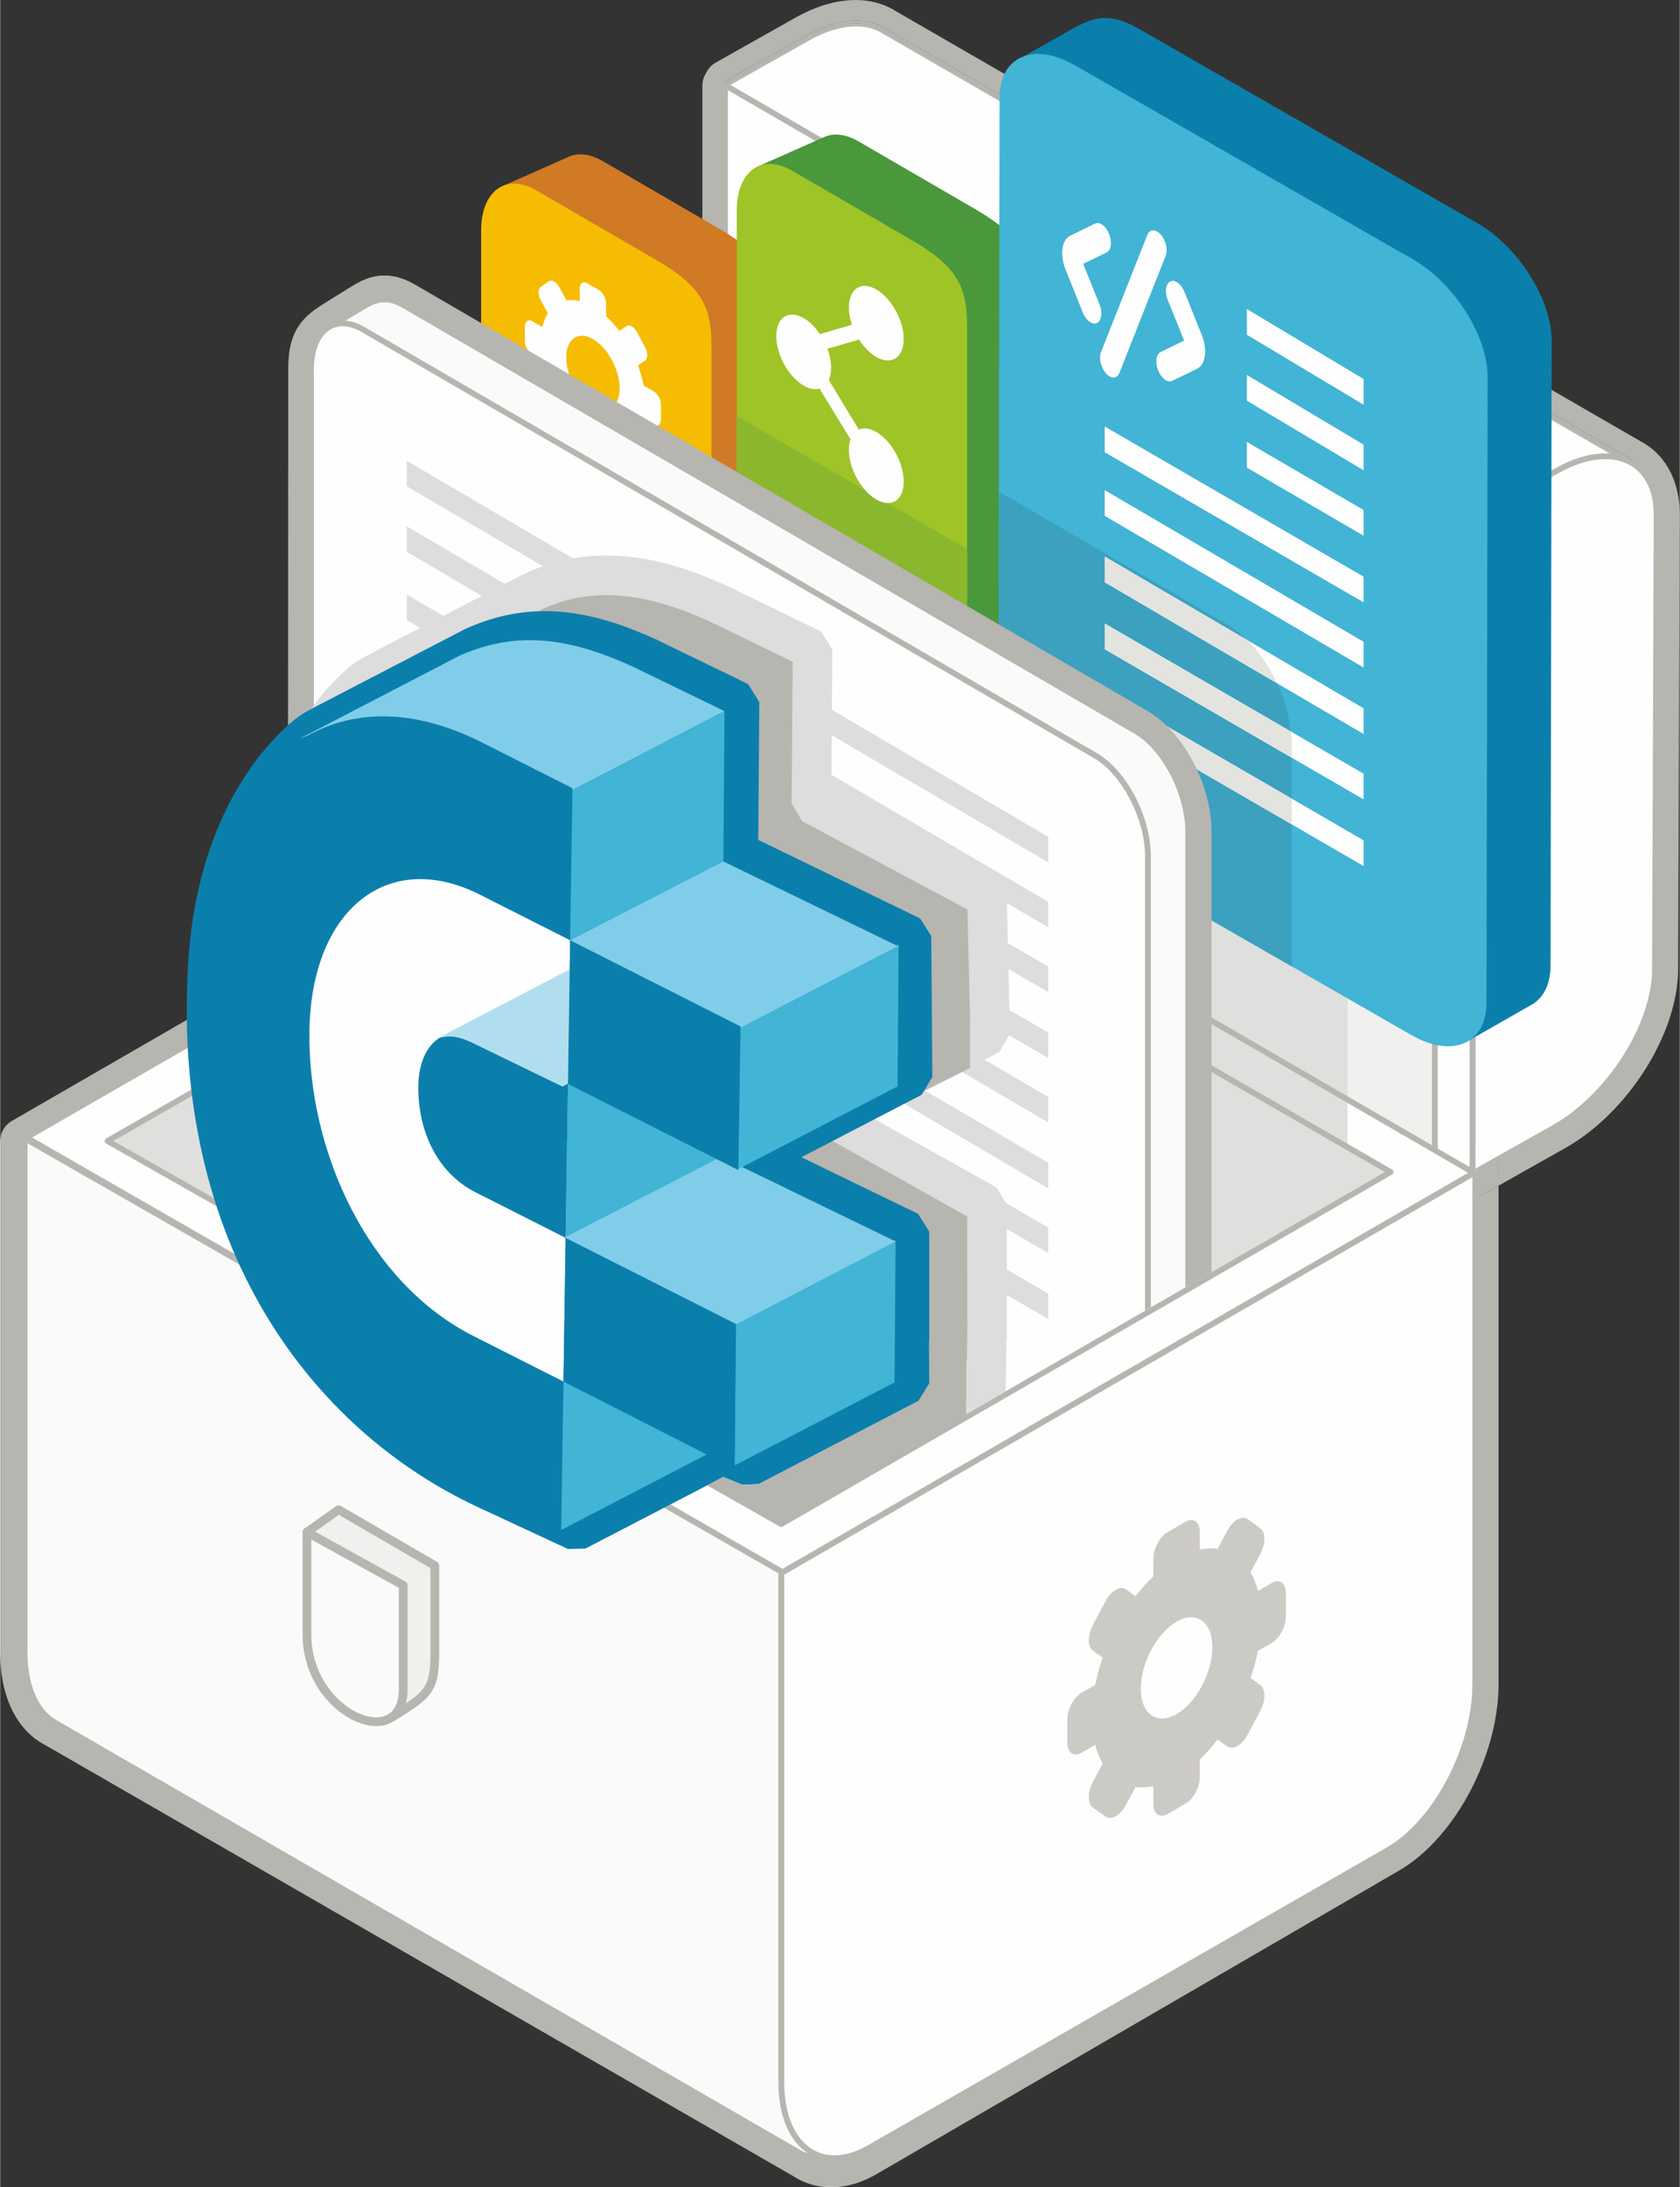 <?xml version="1.0" encoding="UTF-8"?>
<!DOCTYPE svg PUBLIC "-//W3C//DTD SVG 1.1//EN" "http://www.w3.org/Graphics/SVG/1.1/DTD/svg11.dtd">
<!-- Creator: CorelDRAW 2019 (64-Bit) -->
<svg xmlns="http://www.w3.org/2000/svg" xml:space="preserve" width="2.263in" height="2.945in" version="1.1" style="shape-rendering:geometricPrecision; text-rendering:geometricPrecision; image-rendering:optimizeQuality; fill-rule:evenodd; clip-rule:evenodd"
viewBox="0 0 2262.74 2945.33"
 xmlns:xlink="http://www.w3.org/1999/xlink"
 xmlns:xodm="http://www.corel.com/coreldraw/odm/2003">
 <rect x="0" y="0" width="2262.74" height="2945.33" fill="#333333" stroke="none"/>
 <defs>
  <style type="text/css">
   <![CDATA[
    .str0 {stroke:#DCDDDC;stroke-width:53.33;stroke-linejoin:bevel;stroke-miterlimit:2.613}
    .str1 {stroke:#0B7FAC;stroke-width:53.33;stroke-linejoin:bevel;stroke-miterlimit:2.613}
    .fil22 {fill:none}
    .fil1 {fill:#FEFEFE}
    .fil3 {fill:#FAFAFA}
    .fil8 {fill:#F6BC01}
    .fil6 {fill:#F0F1EE}
    .fil15 {fill:#E3E3DF}
    .fil5 {fill:#DFDFDD}
    .fil16 {fill:#DCDDDC}
    .fil7 {fill:#D07A25}
    .fil17 {fill:#CCCAC5}
    .fil4 {fill:#B6B5B0}
    .fil18 {fill:#B6B5B0}
    .fil26 {fill:#B1DEEF}
    .fil10 {fill:#9EC428}
    .fil20 {fill:#80CDE9}
    .fil11 {fill:#8BB72F}
    .fil13 {fill:#42B4D5}
    .fil14 {fill:#3BA1BF}
    .fil9 {fill:#4B973C}
    .fil12 {fill:#0B7FAC}
    .fil19 {fill:#007EA7}
    .fil2 {fill:#FEFEFE;fill-rule:nonzero}
    .fil0 {fill:#B6B5B0;fill-rule:nonzero}
    .fil25 {fill:url(#id0)}
    .fil21 {fill:url(#id1)}
    .fil23 {fill:url(#id2)}
    .fil24 {fill:url(#id3)}
   ]]>
  </style>
  <linearGradient id="id0" gradientUnits="userSpaceOnUse" x1="730.47" y1="1262.16" x2="878.34" y2="1109.41">
   <stop offset="0" style="stop-opacity:1; stop-color:#4BBCC5"/>
   <stop offset="1" style="stop-opacity:1; stop-color:#3974A7"/>
  </linearGradient>
  <linearGradient id="id1" gradientUnits="userSpaceOnUse" xlink:href="#id0" x1="752.74" y1="1514.18" x2="975.96" y2="1505.17">
  </linearGradient>
  <linearGradient id="id2" gradientUnits="userSpaceOnUse" xlink:href="#id0" x1="729.02" y1="1453.43" x2="876.9" y2="1300.68">
  </linearGradient>
  <linearGradient id="id3" gradientUnits="userSpaceOnUse" xlink:href="#id0" x1="733.85" y1="1528.22" x2="994.85" y2="1491.12">
  </linearGradient>
 </defs>
 <g id="Layer_x0020_1">
  <g id="_1131914216560">
   <g>
    <path class="fil0" d="M2018.58 1596.54l0 -18.86c-0.14,-12.14 -7.36,-22.61 -17.65,-27.6l-13.47 -7.81 90.42 -51.02c32.78,-18.46 62.92,-49.09 84.86,-83.48 21.66,-33.89 35.28,-70.72 35.42,-102.2l2.22 -611.36c0,-12.04 -1.94,-21.99 -5.7,-29.77 -2.5,-5.23 -5.84,-9.4 -9.87,-12.41l4.59 -10.27 11.81 -16.47 2.08 -3.41 0 0 -3.48 -2.02 -1008.34 -582.17 -1.8 -1.05 -5.82 -3.38 0 0.53c-9.18,-3.98 -19.59,-6.03 -30.85,-6.03 -3.74,0 -7.44,0.2 -11.28,0.63 -17.24,1.97 -36.3,8.36 -56.22,19.62l-107.36 60.46 -1.46 1.46 -2.15 3.63 -0.52 1.98 0 380.21 -28.05 101.95 0 -482.5 0.06 0 0 0c-0.03,-5.34 1.36,-10.74 4.21,-15.69l1.43 -2.52c2.76,-5.2 6.95,-9.71 12.43,-12.79l107.35 -60.46c23.16,-13.08 45.76,-20.58 66.65,-22.89 4.58,-0.53 9.06,-0.79 13.44,-0.83l0.21 0 0.97 0c17.49,0.06 33.74,3.98 47.92,11.51l2.08 1.15 1.8 1 -0.14 0.06 1006.54 581.06c1.52,0.67 2.91,1.47 4.31,2.43l0.69 0.49c15.14,9.33 27.07,22.82 35.28,40.09 7.36,15.44 11.38,33.92 11.52,55.01l0 1.67 -2.22 611.34c-0.28,43.59 -17.5,92.25 -45.13,135.53 -27.23,42.69 -65.14,81.01 -106.81,104.51l-89.99 50.69zm-62.64 -0.28l-982.84 -567.41 0.02 0 982.83 567.39 0 0.02zm-950.3 -620.84l-16.88 -9.72c-2.22,-1.3 -4.54,-2.29 -6.91,-2.98l0 -110.13c9.27,-6.61 18.24,-14.02 26.81,-22.02l0 143.16 -3.02 1.69zm-59.65 -3.13l0 -98 15.86 -8.94c4.1,-2.31 8.18,-4.81 12.19,-7.42l0 103.56c-0.3,0 -0.59,-0.02 -0.89,-0.02 -5.61,0 -11.13,1.52 -15.96,4.35l-11.2 6.47z"/>
   </g>
   <path class="fil1" d="M1097.98 652.45l0.41 -87.88 878.24 545.97 221.25 -487.3 -1009.03 -582.53 -1.82 -1.02c-24.71,-13.72 -60.54,-11.01 -100.25,11.33l-107.35 60.49 -2.13 3.67 0 368.71 -121.42 441.17 105.96 -59.71c74.54,-41.98 135.77,-137.78 136.13,-212.9z"/>
   <path class="fil0" d="M1013.52 979.97l-4.85 -2.8 0 -3.45 73.35 -41.32c36.68,-20.67 70.17,-54.63 94.47,-92.69 24.32,-38 39.45,-80 39.59,-116.79l0.42 -84.92 7.77 4.81 -0.27 80.13c-0.28,38.27 -15.85,81.76 -40.98,120.95 -24.99,39.1 -59.38,74.02 -97.2,95.33l-72.3 40.74z"/>
   <g>
    <path class="fil0" d="M1008.66 977.17l-3.02 -1.76 3.02 -1.69 0 3.46 0 -0.01zm-26.81 -14.46c-2.57,-0.75 -5.2,-1.16 -7.81,-1.24l0 -103.56c2.63,-1.7 5.23,-3.49 7.81,-5.34l0 110.13zm1207.55 -320.95l8.47 -18.54 -1009.03 -582.53 -1.82 -1.02c-9.85,-5.5 -21.66,-8.38 -34.72,-8.38 -19.42,0 -41.78,6.34 -65.53,19.71l-107.35 60.49 -2.13 3.67 0 368.71 -3.27 11.85 0 -380.21 0.52 -1.98 2.15 -3.63 1.46 -1.46 107.36 -60.46c19.92,-11.26 38.98,-17.65 56.22,-19.62 3.66,-0.4 7.19,-0.61 10.75,-0.63l0.53 0 0.53 0c11.06,0.06 21.29,2.11 30.32,6.03l0 -0.53 5.82 3.38 1.8 1.05 1008.34 582.17 3.48 2.02 -2.08 3.41 -11.81 16.47zm13.89 -19.89l0 0z"/>
   </g>
   <path class="fil0" d="M1977.88 938.43l-3.33 -2.08 -750.28 -294.33 0 0.8 -7.77 -4.81 0.14 -10.01 5.82 3.73 752.92 295.9 217.08 -302.99 -1005 -580.21 0 0 -1.66 -0.99c-9.44,-5.2 -20.56,-7.87 -32.93,-7.87 -3.32,0 -6.78,0.2 -10.29,0.58 -16.25,1.83 -34.28,7.94 -53.27,18.67l-106.39 59.96 -1.06 1.81 0 736.01c-2.59,1.85 -5.19,3.63 -7.81,5.34l0 -362.19 3.27 -11.85 0 -368.71 2.13 -3.67 107.35 -60.49c23.75,-13.37 46.11,-19.71 65.53,-19.71 13.06,0 24.87,2.88 34.72,8.38l1.82 1.02 1009.03 582.53 -8.47 18.54 -209.45 293.32 -2.08 3.35z"/>
   <path class="fil2" d="M1119.39 2945.33c-4.84,0 -9.6,-0.35 -14.24,-1.04l28.97 0c-2.76,0.39 -5.51,0.66 -8.24,0.83 -2.18,0.14 -4.35,0.21 -6.5,0.21zm-1118.33 -697.99c-0.7,-6.97 -1.06,-14.22 -1.06,-21.72l0 -689.14 0.08 0c0,-2.63 0.33,-5.24 0.98,-7.79l0 718.65z"/>
   <path class="fil0" d="M1134.12 2944.29l-28.97 0c-12.31,-1.83 -23.82,-6.06 -34.26,-12.46l0 -0.04 -1011.78 -582.86c-1.79,-0.83 -3.51,-1.86 -5.15,-2.95 -17.43,-10.92 -31.4,-27.71 -40.74,-49.41 -6.14,-14.29 -10.32,-30.8 -12.15,-49.22l0 -718.65c2,-7.83 7.06,-14.9 14.63,-19.28l930.3 -537.12 0 23.49c0.24,12.17 7.35,22.61 17.63,27.61l9.47 5.46 -910.4 525.65 0 671.13c0,18.61 2.9,34.18 8.07,46.22 4.32,10.07 10.04,17.3 16.71,21.28l2.13 1.33 1010.34 582.08c1.7,0.75 3.35,1.64 4.87,2.69 4.27,2.28 9.22,3.53 14.67,3.53 0.81,0 1.63,-0.03 2.47,-0.09 8.31,-0.52 17.71,-3.61 27.86,-9.55l703.76 -408.64c27.22,-15.79 52.63,-45.9 71.37,-81.72 19.04,-36.09 30.99,-77.27 30.99,-115.01l0 -671.51 15.69 9.07c4.59,2.72 9.72,4.08 14.72,4.2 0.28,0.01 0.55,0.01 0.83,0.01l0 0c0.28,0 0.55,0 0.83,-0.01 5.15,-0.12 10.15,-1.5 14.59,-3.97l0 0.02 15.96 -9.03 0 674.23c-0.58,47.09 -15.23,97.38 -38.18,141.16 -24.04,45.63 -57.93,84.82 -95.43,106.68l-703.75 408.62c-15.97,9.31 -31.81,14.91 -47.09,17.06zm853.2 -1402.03l-973.82 -562.29 0.02 0 973.95 562.29 -0.14 0z"/>
   <path class="fil0" d="M1987.18 1609.53l0 0c-0.28,0 -0.55,0 -0.83,-0.01l1.66 0c-0.28,0.01 -0.55,0.01 -0.83,0.01z"/>
   <path class="fil0" d="M1988.02 1609.52l-1.66 0c-5,-0.12 -10.13,-1.48 -14.72,-4.2l-15.69 -9.06 0 -0.02 -982.83 -567.39 -9.49 -5.46c-10.29,-5 -17.4,-15.44 -17.63,-27.61l0 -23.49 11.2 -6.47c4.75,-2.79 10.18,-4.31 15.69,-4.35l0.26 0 0.06 0 0.06 0 0.06 0 0.72 0.02 0 40.76 -0.02 0 5.84 -3.3 33.64 -18.96 973.82 562.29 0.14 0 13.47 7.81c10.1,4.9 17.24,15.08 17.63,26.94l0 19.53 -15.96 9.03 0 -0.02c-4.45,2.47 -9.44,3.85 -14.59,3.97zm-1006.16 -620.68l0 -26.12c2.36,0.69 4.68,1.68 6.91,2.98l16.88 9.72 -23.78 13.42z"/>
   <polygon class="fil0" points="1013.5,979.97 1008.66,977.19 1013.52,979.97 "/>
   <path class="fil0" d="M974.03 1002.24l0 0 0.02 -40.76c2.61,0.08 5.24,0.48 7.81,1.24l0 26.12 23.78 -13.42 3.02 1.76 0 0.01 4.84 2.79 -33.64 18.96 -5.82 3.3 -0.02 0z"/>
   <path class="fil3" d="M35.47 1537.19l0 689.12c0,46.87 15.83,80.22 40.73,94.74l0.11 0.07 0.03 0.01 960.01 554.6c30.54,17.65 50.91,26.49 84.36,30.08l366.61 -301.04c64.86,-37.06 117.91,-137.76 117.91,-223.8l0 -577.41 -554.15 307.32 -1015.62 -573.69z"/>
   <path class="fil4" d="M36.77 1539.43l0 685.34c0,22.46 3.66,41.65 10.3,57.06 6.72,15.69 16.5,27.35 28.47,34.28l0 0.01 0.11 0.09 0.03 0.01 0.13 0.07 0.06 0.01 0.03 0.04 1017.34 587.69 9.22 -44.98 0.36 -1.72 1.53 -0.88 381.02 -255.1c31.8,-18.12 60.7,-52.01 81.8,-91.98 21.11,-40.03 34.17,-86.06 34.17,-128.44l0 -570.63 -548.34 308.62 -1.96 1.13 -1.94 -1.13 -1012.34 -579.5zm-6.31 691.56l0.31 3.85 -1.83 -10.07c0,23.53 3.91,43.8 10.93,60.15l-2.72 -15.1 2.87 11.46 5.39 10.23 -5.51 -6.59c6.22,14.53 14.89,26.18 25.42,33.96 2.02,1.44 4.1,2.79 6.25,3.97l-5.19 -6.21 0.67 0.19 4.48 6.02 0.05 0.02 0.22 0.13 9.21 5.32 1013.03 585.18 4.68 2.73 1.1 -5.29 9.97 -48.58 379.49 -254.2c33.06,-18.91 63.06,-53.92 84.87,-95.13 21.66,-41.08 35.13,-88.43 35.13,-132.06l0 -584.19 -5.83 3.4 -552.35 310.88 -1016.27 -581.76 -5.87 -3.39 0 698.85 1.52 6.22z"/>
   <path class="fil1" d="M1053.34 2115.03l0 687.87c0,85.79 53.24,125.98 118.01,89.04l697.92 -400.43c64.72,-36.92 118.06,-137.77 118.06,-223.81l0 -689.43 -931.86 538 -2.13 -1.25z"/>
   <path class="fil4" d="M1056.19 2120.34l0 683.15c0,27.17 5.42,49.57 14.91,66.17 6.06,10.61 13.76,18.81 22.69,24.34 8.93,5.51 19.13,8.36 30.3,8.36 13.56,0 28.52,-4.22 44.2,-13.2l699.03 -401.03c31.8,-18.08 60.7,-52 81.81,-92.02 21.11,-39.99 34.17,-86.03 34.17,-128.41l0 -682.62 -926.95 535.15 -0.15 0.11zm-7.85 683.15l0 -694.65 5.89 3.41 0.16 0.07 930.86 -537.43 5.82 -3.39 0 696.21c0,43.63 -13.46,90.96 -35,132.04 -21.8,41.24 -51.8,76.28 -84.86,95.17l-699.03 401.03c-16.94,9.7 -33.24,14.28 -48.11,14.28 -12.59,0 -24.19,-3.3 -34.36,-9.57 -10.1,-6.25 -18.71,-15.38 -25.43,-27.13 -10.1,-17.74 -15.94,-41.46 -15.94,-70.03z"/>
   <polygon class="fil5" points="971.3,991.69 1987.33,1578.27 1053.49,2114.94 39.67,1529.58 "/>
   <polygon class="fil1" points="431.73,1368.27 431.82,1308.05 38.77,1533.9 1053.01,2118.93 1985.38,1581.66 1757.88,1450.32 1701.9,1474.87 1865.39,1578.25 1052.24,2047.75 293.75,1616.49 142.7,1539.76 "/>
   <path class="fil4" d="M973.95 988.71l1015.18 586.17c1.94,1.08 2.5,3.48 1.54,5.35l-1.54 1.4 0 0.01 -933.28 538.77c-1.35,0.78 -2.94,0.65 -4.1,-0.17l-1018.58 -585.16c-1.86,-1.07 -2.5,-3.48 -1.43,-5.32l1.43 -1.41 936.87 -539.63 3.91 0zm1005.45 589.53l-1007.4 -581.64 -929.08 535.1 1011 580.84 925.48 -534.29z"/>
   <path class="fil1" d="M2229.26 1305.64l2.37 -611.32c0.28,-75.12 -60.56,-102.09 -134.86,-60.21l-107.36 60.48 -2.08 3.67 0 880 105.96 -59.71c74.45,-41.96 135.7,-137.76 135.97,-212.89z"/>
   <path class="fil4" d="M2225.38 1305.63l2.22 -611.32c0.14,-18.42 -3.48,-33.81 -10.27,-45.78 -5.56,-9.77 -13.06,-17.32 -22.36,-22.37 -9.18,-5.15 -20.14,-7.83 -32.37,-7.88 -18.74,-0.09 -40.7,6.11 -64.03,19.24l-110.13 62.04 -1.11 1.85 0 872.24 104.02 -58.48c36.67,-20.68 70.14,-54.68 94.44,-92.72 24.3,-38.02 39.44,-80.03 39.59,-116.82zm10.15 -611.29l-2.22 611.32c-0.28,38.32 -15.85,81.8 -40.98,120.96 -25,39.1 -59.3,74.03 -97.22,95.36l-109.72 61.8 -5.84 3.27 0 -886.72 0.56 -1.94 2.08 -3.67 1.52 -1.43 111.12 -62.59c24.44,-13.8 47.63,-20.3 67.91,-20.22 13.47,0.06 25.7,3.07 36.11,8.83 10.41,5.79 19.03,14.33 25.28,25.4 7.36,13.11 11.4,29.75 11.4,49.61z"/>
   <polygon class="fil1" points="978.55,995.89 978.55,115.86 1987.33,698.26 1987.33,1578.27 "/>
   <path class="fil6" d="M1931.36 1551.36l-58.61 -33.71 58.61 33.71zm0 0l0 -711.3 -787.21 -456.02 3.32 209.43 0.55 497.12 708.62 417.74 74.72 43.03z"/>
   <path class="fil5" d="M1074.54 478.61l0.56 636.62 740 436.27 0 -547.61c0,-52 -31.8,-113.12 -70.7,-135.7l-669.86 -389.57z"/>
   <path class="fil4" d="M1936.64 1549.07l-7.78 -4.52 0 -767.96 -907.36 -525.81 0 820.88 -7.8 -4.51 0 -823.12c0,-2.18 1.75,-3.93 3.91,-3.93l2.18 0.69 914.91 530.13c1.24,0.74 1.94,2.04 1.94,3.4l0 774.75z"/>
   <path class="fil4" d="M972.54 994.68l0 -880.02c0,-2.18 1.75,-3.92 3.91,-3.92l2.18 0.67 1006.75 583.45c1.26,0.74 1.94,2.02 1.94,3.38l0 880.02c0,2.15 -1.66,3.94 -3.9,3.94l-2.07 -0.71 -1006.86 -583.43c-1.25,-0.72 -1.96,-2.05 -1.96,-3.38zm7.83 -873.24l0 871.02 999.17 579.04 0 -870.99 -999.17 -579.07z"/>
   <path class="fil6" d="M585.58 2108.25l-129.69 -75.36 -42.64 30.22 29.8 64.8 45.58 140 36.82 45.72c52.6,-31.41 58.93,-38.43 60.13,-83.63l0 -121.74z"/>
   <path class="fil7" d="M811.97 217.05l156.67 90.92c63.75,36.97 74.74,64.69 74.74,118.07l0 231.19c0,29.47 -10.02,50.53 -26.06,59.21l-0.28 0.14 -1.54 0.76 -82.76 40.56 -53.59 -106.17 28.53 -245.1 -144.3 -91.89 -75.06 157.25 -13.37 -220.59 89.23 -39.51c1.25,-0.63 2.54,-1.19 3.85,-1.69l0.13 -0.05 0 0.02c12.34,-4.51 27.48,-2.61 43.8,6.87z"/>
   <path class="fil8" d="M722.68 256.59l160.79 93.31c63.75,36.99 74.74,64.69 74.74,118.07l0 231.18c0,53.38 -32.84,78.81 -74.74,53.71 -11.96,-7.17 -169.2,-102.77 -171.97,-104.49 -51.33,-31.78 -63.55,-53.52 -63.55,-106.89l0 -231.2c0,-53.38 33.62,-77.56 74.73,-53.69z"/>
   <path class="fil9" d="M1156.34 190.39l156.67 90.9c63.75,37 74.72,64.72 74.72,118.09l0 408.69c0,29.45 -10,50.55 -26.12,59.21l-0.14 0.14 -1.66 0.78 -82.78 40.53 -53.48 -106.14 28.47 -422.61 -144.27 -91.89 -75.07 157.27 -13.35 -220.61 89.21 -39.49c1.25,-0.64 2.54,-1.19 3.85,-1.69l0.14 -0.06c12.32,-4.5 27.46,-2.6 43.8,6.89z"/>
   <path class="fil10" d="M1067.03 229.94l160.85 93.3c63.75,36.98 74.72,64.7 74.72,118.06l0 408.71c0,53.37 -32.92,78.8 -74.72,53.68 -11.95,-7.15 -169.25,-102.76 -172.04,-104.46 -51.32,-31.78 -63.53,-53.52 -63.53,-106.93l0 -408.67c0,-53.37 33.62,-77.55 74.71,-53.68z"/>
   <path class="fil11" d="M1302.6 739.43l0 110.57c0,53.37 -32.92,78.8 -74.72,53.68 -11.95,-7.15 -169.25,-102.76 -172.04,-104.46 -51.32,-31.78 -63.53,-53.52 -63.53,-106.93l0 -132.01 310.29 179.15z"/>
   <path class="fil4" d="M579.71 2111.62l-123.5 -71.78 -35.61 25.21 27.53 59.86 45.21 139.45 33.48 41.59c22.9,-13.75 36.04,-22.55 43.27,-32.46 7.38,-10.07 9.07,-22.23 9.61,-43.51l0 -118.37 0.02 0zm-120.87 -83.8l129.33 75.16c1.96,0.96 3.29,2.95 3.29,5.27l0 121.74 -0.03 0 0 0.15c-0.63,23.86 -2.68,37.74 -11.88,50.31 -8.9,12.12 -24.01,22.04 -50.83,38.07 -2.49,1.65 -5.91,1.15 -7.8,-1.22l-36.8 -45.7 -0.25 -0.29 -45.58 -140 0.03 0 -0.58 -0.97 -29.69 -64.53c-1.33,-2.57 -0.58,-5.78 1.83,-7.47l42.62 -30.22c1.82,-1.26 4.26,-1.44 6.34,-0.28z"/>
   <path class="fil3" d="M542.94 2134.75l-129.69 -71.64 0 137.52c0,109.58 129.69,160.37 129.69,74.37l0 -140.25z"/>
   <path class="fil4" d="M537.04 2138.18l-117.92 -65.13 0 127.57c0,49 27.05,85.61 55.83,102.22 8.36,4.83 16.87,7.98 24.79,9.12 7.57,1.12 14.58,0.43 20.33,-2.17 10.18,-4.63 16.98,-15.83 16.98,-34.83l0 -136.79zm-120.98 -80.22l129.38 71.43c1.99,0.94 3.4,3 3.4,5.33l0 140.26c0,24.25 -9.6,39.01 -23.94,45.51 -7.86,3.59 -17.08,4.55 -26.81,3.1 -9.38,-1.39 -19.31,-4.99 -28.98,-10.6 -31.79,-18.39 -61.72,-58.67 -61.72,-112.41l0 -137.5 0.03 0 0.74 -2.83c1.52,-2.8 5.07,-3.83 7.91,-2.29z"/>
   <path class="fil4" d="M1620.24 1427.7l254.87 147.18c1.8,1.08 2.49,3.48 1.38,5.35l-1.38 1.4 0 0.01 -820.93 473.97c-1.36,0.8 -2.96,0.67 -4.13,-0.13l-907.35 -515.69c-1.85,-1.09 -2.47,-3.47 -1.43,-5.33l1.43 -1.43 250.89 -143.88 0 8.93 -241.12 138.32 899.77 511.35 813.14 -469.5 -245.15 -141.47 0 -9.07z"/>
   <path class="fil12" d="M1975.8 1402.73l85.83 -49.02 3.33 -1.87 0.97 -0.58 0 -0.08c14.03,-9.44 22.5,-26.67 22.65,-50.52l1.52 -841.71c0,-55.62 -44.99,-126.87 -100.41,-158.64l-455.15 -261.23c-42.62,-24.46 -64.15,-15.33 -97.49,3.94l-60.28 34.15 344.87 493.6 254.17 831.94z"/>
   <path class="fil13" d="M1344.82 973.43l1.52 -841.89c0,-55.62 45.98,-75.45 101.39,-43.68l455.84 261.59c55.42,31.77 100.41,103.06 100.27,158.68l-1.52 841.88c0,55.63 -45.98,75.45 -101.39,43.68l-455.83 -261.58c-55.42,-31.78 -100.43,-103.02 -100.28,-158.68z"/>
   <path class="fil14" d="M1344.82 973.43l0.55 -311.47 308.35 179.46c24.72,14.39 46.67,39.9 61.93,69.43 15,28.81 24.3,62.24 24.3,93.32l0 297.18 -294.85 -169.24c-55.42,-31.78 -100.43,-103.02 -100.28,-158.68z"/>
   <path class="fil1" d="M816.27 425.93c6.37,5.78 12.39,12.45 17.93,19.78l9.54 -6.61c3.89,-2.71 10.26,0.98 14.14,8.16l10.93 20.23c3.89,7.16 3.89,15.24 0,17.91l-9.55 6.63c3.26,8.93 5.78,18.02 7.45,27.06l13.48 7.8c5.5,3.18 9.99,11.44 9.99,18.44l0 19.65c0,6.97 -4.5,10.08 -9.99,6.92l-13.48 -7.78c-1.67,7.14 -4.2,13.31 -7.45,18.48l9.55 17.62c3.89,7.19 3.89,15.25 0,17.93l-10.93 7.58c-3.88,2.71 -10.26,-0.95 -14.14,-8.16l-9.54 -17.6c-5.54,0.93 -11.56,0.66 -17.93,-0.91l0 17.11c0,6.98 -4.5,10.09 -9.99,6.94l-15.47 -8.97c-5.52,-3.16 -10.01,-11.45 -10.01,-18.43l0 -17.11c-6.37,-5.78 -12.4,-12.5 -17.91,-19.81l-9.56 6.61c-3.88,2.69 -10.26,-0.98 -14.11,-8.14l-10.98 -20.22c-3.87,-7.19 -3.87,-15.28 0,-17.94l9.55 -6.61c-3.24,-8.93 -5.78,-18.01 -7.42,-27.07l-13.5 -7.77c-5.5,-3.18 -9.99,-11.49 -9.99,-18.46l0 -19.67c0,-6.97 4.5,-10.08 9.99,-6.92l13.5 7.81c1.64,-7.16 4.18,-13.34 7.42,-18.51l-9.55 -17.62c-3.87,-7.17 -3.87,-15.25 0,-17.94l10.98 -7.56c3.85,-2.71 10.22,0.95 14.11,8.14l9.56 17.63c5.51,-0.94 11.54,-0.66 17.91,0.91l0 -17.11c0,-6.98 4.49,-10.1 10.01,-6.95l15.47 8.96c5.5,3.18 9.99,11.46 9.99,18.46l0 17.13zm-17.73 30.66c19.86,11.46 35.96,41.18 35.96,66.41 0,25.21 -16.1,36.39 -35.96,24.91 -19.85,-11.46 -35.95,-41.21 -35.95,-66.43 0,-25.21 16.1,-36.38 35.95,-24.9z"/>
   <path class="fil1" d="M1529.96 984.53l-985.68 -573.6c-20.25,-11.79 -33.89,-11.33 -52.04,-0.12l-33.56 20.7c-27.84,17.18 -39.37,25.35 -39.39,65.85l-0.64 936.4c-0.02,52.02 31.76,113.14 70.61,135.72l737.49 377.47 373.76 -215.82 0 -610.88c0,-52.01 -31.68,-113.11 -70.56,-135.72z"/>
   <path class="fil1" d="M1488.01 574.35l348.75 202.19 0 34.61 -348.75 -202.16 0 -34.64zm0 355.06l348.75 202.18 0 34.62 -348.75 -202.16 0 -34.64zm348.75 24.37l-348.75 -204.32 0 34.64 348.75 204.32 0 -34.64zm0 -89.57l-348.75 -204.2 0 34.61 348.75 204.23 0 -34.64zm-348.75 -24.56l348.75 202.19 0 34.61 -348.75 -202.18 0 -34.63zm348.75 -240.92l-157.22 -93.8 0 34.62 157.22 93.78 0 -34.61zm0 -88.35l-157.22 -94.24 0 34.65 157.22 94.2 0 -34.62zm-157.22 84.76l157.22 91.62 0 34.64 -157.22 -91.64 0 -34.62z"/>
   <path class="fil15" d="M1680.37 862.09c13.63,13.58 25.84,30.39 35.28,48.76 1.67,3.01 3.19,6.14 4.59,9.27l-232.23 -136.04 0 -34.64 192.36 112.64zm58.49 123c0.83,6.42 1.1,12.8 1.1,19.07l0 16.19 -251.95 -146.08 0 -34.63 250.85 145.45zm1.1 90.4l0 34.61 -251.95 -146.06 0 -34.64 251.95 146.09z"/>
   <path class="fil4" d="M1514.27 1011.59l-985.67 -573.6c-5.23,-3.07 -8.75,-4.54 -10.98,-4.54 -1.94,0 -4.81,1.33 -8.96,3.9l-33.57 20.75c-10.59,6.54 -17.98,11.21 -20.83,15.34 -2.58,3.76 -3.74,10.7 -3.74,23.93l-0.63 1063.21c-0.03,20.78 6.61,43.93 17.3,64.45 10.21,19.67 23.66,36 37.76,44.17l362.92 212 -62.45 36.06 -331.84 -193.91 -86.14 -53.17 0.61 -1172.81c0.05,-27.23 4.64,-44.68 14.78,-59.41 9.87,-14.33 22.2,-22.35 39.43,-33l33.57 -20.75c14.02,-8.61 26.96,-13.14 41.5,-13.22 14.2,-0.08 27.62,4.13 42.61,12.82l985.71 573.65c24.73,14.39 46.52,39.9 61.95,69.42 15,28.83 24.3,62.26 24.3,93.36l0 592.74 -62.78 36.24 0 -628.99c0,-20.95 -6.53,-44.08 -17.08,-64.47 -10.27,-19.65 -23.6,-36 -37.77,-44.19z"/>
   <path class="fil3" d="M1529.96 984.53l-985.83 -573.3c-24.15,-14.03 -39.7,-7.61 -55.86,2.26l-45.04 26.68 25.89 34.95 176.89 778.54c8.39,51.33 37.32,105.56 70.62,135.68l609.17 500.45 274.72 -158.65 0 -610.88c0,-52.01 -31.68,-113.13 -70.56,-135.72z"/>
   <path class="fil4" d="M1528.02 987.93l-985.87 -573.32c-11.24,-6.51 -20.35,-8.33 -28.5,-7.33 -8.19,1 -15.67,4.84 -23.33,9.54l-0.05 0.03 -41.32 24.48 23.32 31.5 0.72 1.69 176.87 778.53c4.1,24.98 13.15,50.69 25.26,73.9 12.28,23.65 27.7,44.65 44.15,59.53l610.13 501.26 -7.2 4.08 -608.18 -499.6c-17.18,-15.51 -33.21,-37.26 -45.85,-61.66 -12.46,-23.9 -21.8,-50.45 -26.03,-76.29l-176.71 -777.61 -25.31 -34.19 -2.6 -3.49 3.76 -2.19 45 -26.68c8.49,-5.19 16.82,-9.49 26.45,-10.63 9.71,-1.16 20.46,0.86 33.35,8.39l985.82 573.29c20.14,11.68 38.33,33.17 51.39,58.36 13.06,25.15 21.11,54.09 21.11,80.72l0 608.62 -7.78 4.5 0 -613.12c0,-25.4 -7.78,-53.07 -20.28,-77.11 -12.5,-23.98 -29.58,-44.32 -48.32,-55.22z"/>
   <path class="fil1" d="M1475.51 1017.54l-986.24 -573.58c-38.85,-22.61 -70.61,1.41 -70.61,53.43l0 1189.49 383 218.46 250.58 142.42 493.97 -285.22 0 -609.26c0,-52.02 -31.8,-113.12 -70.7,-135.72z"/>
   <path class="fil16" d="M547.71 889.54l348.63 202.19 0 34.26 -348.63 -202.18 0 -34.28zm519.12 300.78l345.07 200.11 0 34.27 -345.07 -200.12 0 -34.26zm-519.12 50.64l348.63 202.19 0 34.27 -348.63 -202.19 0 -34.26zm519.12 300.79l345.07 200.11 0 34.26 -345.07 -200.09 0 -34.28zm345.07 24.12l-345.07 -202.26 0 34.27 345.07 202.24 0 -34.25zm-515.57 -301.3l-348.63 -204.39 0 34.26 348.63 204.39 0 -34.26zm515.57 212.63l-345.07 -202.13 0 34.28 345.07 202.11 0 -34.26zm-515.57 -301.14l-348.63 -204.26 0 34.28 348.63 204.24 0 -34.26zm-348.63 -23.94l348.63 202.18 0 34.27 -348.63 -202.19 0 -34.26zm519.12 300.78l345.07 200.11 0 34.26 -345.07 -200.08 0 -34.29zm345.07 -238.45l-345.07 -202.27 0 34.28 345.07 202.26 0 -34.26zm-515.57 -301.3l-348.63 -204.4 0 34.28 348.63 204.39 0 -34.26zm515.57 213.83l-345.07 -202.66 0 34.29 345.07 202.67 0 -34.3zm-515.57 -301.77l-348.63 -204.82 0 34.3 348.63 204.81 0 -34.28zm-348.63 -24.51l348.63 202.19 0 34.26 -348.63 -202.18 0 -34.28zm519.12 300.77l345.07 200.11 0 34.28 -345.07 -200.09 0 -34.29z"/>
   <path class="fil4" d="M1473.57 1020.93l-986.26 -573.6c-9.3,-5.4 -18.1,-7.97 -26.01,-7.97 -6.25,0 -11.93,1.59 -16.9,4.65 -5.03,3.07 -9.38,7.67 -12.85,13.62 -5.7,9.8 -8.98,23.3 -8.98,39.79l0 1056.45c0,25.37 7.77,53.04 20.3,77.1 12.48,23.95 29.6,44.3 48.36,55.24 195.33,119.9 306.31,193.24 -3.92,6.75 -20.07,-11.65 -38.26,-33.18 -51.36,-58.38 -13.07,-25.11 -21.22,-54.07 -21.22,-80.7l0.03 -1056.45c0,-17.91 3.65,-32.7 10.04,-43.69 4.1,-7.11 9.4,-12.64 15.54,-16.38 6.22,-3.8 13.31,-5.79 20.97,-5.79 9.27,0 19.4,2.9 29.93,9.02l986.22 573.58c20.14,11.7 38.33,33.2 51.54,58.41 13.06,25.12 21.11,54.06 21.11,80.69l0 606.98 -7.78 4.55 0 -611.53c0,-25.4 -7.78,-53.06 -20.42,-77.11 -12.35,-23.99 -29.58,-44.33 -48.32,-55.23z"/>
   <path class="fil1" d="M1481.07 410.06c4.17,10.71 2.77,21.86 -3.48,24.9 -6.11,3.02 -14.72,-3.23 -19.02,-13.97l-23.48 -58.5c-3.88,-9.66 -5.13,-19.54 -4.02,-27.69 1.11,-8.13 4.59,-14.53 10.13,-17.26l33.76 -16.44c6.11,-3.05 14.58,3.21 18.89,13.95 4.44,10.74 2.91,21.88 -3.33,24.92l-31.52 15.37 22.08 54.72zm97.92 102.8c-6.11,3 -14.59,-3.23 -19.02,-13.97 -4.31,-10.73 -2.77,-21.88 3.46,-24.91l31.54 -15.38 -22.08 -54.68c-4.31,-10.76 -2.79,-21.91 3.46,-24.93 6.12,-3 14.74,3.23 19.04,13.98l23.46 58.47c3.9,9.68 5.15,19.57 4.02,27.7 -1.09,8.15 -4.57,14.55 -10.13,17.27l-33.75 16.44zm-71.25 -10.6c-3.2,7.98 -11.4,8.16 -18.2,0.37 -6.81,-7.76 -9.72,-20.56 -6.53,-28.53l62.37 -157.78c3.19,-7.97 11.38,-8.16 18.18,-0.39 6.81,7.78 9.72,20.56 6.53,28.53l-62.35 157.8z"/>
   <path class="fil1" d="M1180.24 389.74c20.42,11.78 36.94,41.69 36.94,66.79 0,25.13 -16.52,35.91 -36.94,24.15 -8.75,-5.09 -16.8,-13.53 -23.19,-23.49l-42.56 12.46c3.11,8.49 4.92,17.26 4.92,25.54 0,6.52 -1.11,12.06 -3.13,16.47l40.5 66.83c6.39,-2.79 14.58,-1.96 23.47,3.2 20.42,11.79 36.94,41.67 36.94,66.8 0,25.08 -16.52,35.91 -36.94,24.1 -20.42,-11.78 -36.88,-41.69 -36.88,-66.77 0,-5.43 0.77,-10.18 2.18,-14.17l-41.81 -68.35c-6.03,1.75 -13.36,0.56 -21.26,-4 -20.42,-11.78 -36.94,-41.67 -36.94,-66.78 0,-25.12 16.52,-35.91 36.94,-24.12 8.2,4.73 15.78,12.4 21.91,21.52l43.09 -12.61c-2.6,-7.83 -4.1,-15.86 -4.1,-23.43 0,-25.12 16.46,-35.94 36.88,-24.15z"/>
   <path class="fil17" d="M1584.82 2183.75c-26.65,15.36 -48.19,55.69 -48.19,90.02 0,34.35 21.53,49.72 48.19,34.32 26.68,-15.36 48.2,-55.69 48.2,-90.03 0,-34.33 -21.52,-49.71 -48.2,-34.32zm31.26 -97.11c8.47,-1.77 16.54,-2.11 24.02,-1.04l13.06 -24.37c7.5,-13.93 19.73,-20.98 27.22,-15.65l17.09 12.19c7.5,5.33 7.5,21.04 0,34.97l-13.05 24.38c4.31,7.35 7.65,15.81 9.99,25.19l18.48 -10.67c10.55,-6.08 19.17,0.04 19.17,13.64l0 31.29c0,13.63 -8.61,29.72 -19.17,35.83l-18.48 10.65c-2.35,12.12 -5.69,24.44 -9.99,36.67l13.05 9.29c7.5,5.31 7.5,21.04 0,34.97l-17.09 32.03c-7.48,13.93 -19.71,21 -27.22,15.65l-13.06 -9.28c-7.48,9.83 -15.55,18.78 -24.02,26.68l0 23.79c0,13.61 -8.61,29.7 -19.17,35.79l-24.16 14.04c-10.69,6.09 -19.31,-0.05 -19.31,-13.69l0 -23.76c-8.33,1.74 -16.39,2.1 -23.9,1.03l-13.04 24.36c-7.5,13.93 -19.73,20.99 -27.23,15.65l-17.08 -12.19c-7.48,-5.33 -7.48,-21.06 0,-34.98l13.06 -24.38c-4.31,-7.33 -7.64,-15.8 -10,-25.17l-18.46 10.64c-10.56,6.12 -19.17,-0.04 -19.17,-13.64l0 -31.29c0,-13.6 8.61,-29.71 19.17,-35.81l18.46 -10.65c2.36,-12.15 5.7,-24.46 10,-36.69l-13.06 -9.3c-7.48,-5.29 -7.48,-21.02 0,-34.96l17.08 -32.03c7.5,-13.95 19.73,-20.99 27.23,-15.67l13.04 9.27c7.5,-9.82 15.57,-18.77 23.9,-26.65l0 -23.82c0,-13.58 8.61,-29.69 19.31,-35.79l24.16 -14.02c10.56,-6.11 19.17,0.04 19.17,13.67l0 23.8z"/>
   <path class="fil18 str0" d="M507.12 906.01l212.5 -110.33c83.22,-37.46 165,-20.33 247.21,16.87l127.59 61.87 -1.56 207.76 236.55 126.37 4.26 184.45 -214.69 111.47 210.45 117.99 0.05 179.57 -221.01 114.76 -38.03 -15.5 -129.65 67.32 -72.1 37.44 -124.71 -58.03c-218.19,-101.53 -408.1,-330.06 -384.44,-712.45 10.38,-167.87 71.28,-261.77 110.89,-301.16 12.66,-12.59 21.53,-20.52 36.68,-28.39z"/>
   <polygon class="fil18" points="1217.25,1356.61 1306.26,1374.12 1306.26,1438.33 1211.41,1485.75 "/>
   <path class="fil19 str1" d="M431.15 978.42l207.06 -107.51c81.1,-36.5 153.33,-22.29 233.45,13.96l124.33 60.29 -1.52 202.45 233.19 113.1 1.46 189.77 -209.2 108.62 205.08 99.46 0.05 204.3 -215.36 111.83 -37.05 -15.11 -196.59 102.07 -121.52 -56.54c-212.61,-98.93 -397.66,-335.43 -374.61,-708.05 10.12,-163.58 76.9,-252.59 115.5,-290.98 12.34,-12.27 20.98,-20 35.75,-27.66z"/>
   <g>
    <path class="fil20" d="M402.64 995.15l215.36 -111.82c81.1,-36.5 153.33,-22.29 233.45,13.95l124.32 60.3 -215.36 111.82 -124.33 -60.3c-80.11,-36.24 -149.9,-49.02 -233.45,-13.95z"/>
    <polygon class="fil21" points="757.45,1463.12 972.81,1351.3 971.26,1556.22 755.9,1668.05 "/>
    <polygon class="fil22" points="757.45,1463.12 972.81,1351.3 971.26,1556.22 755.9,1668.05 "/>
    <polygon class="fil23" points="633.12,1402.82 848.47,1290.99 972.81,1351.3 757.45,1463.12 "/>
    <polygon class="fil24" points="758.89,1271.85 974.25,1160.03 969.82,1747.5 754.45,1859.32 "/>
    <polygon class="fil22" points="758.89,1271.85 974.25,1160.03 969.82,1747.5 754.45,1859.32 "/>
    <polygon class="fil13" points="989.47,1973.3 1204.83,1861.48 1206.27,1670.2 990.91,1782.02 "/>
    <polygon class="fil25" points="634.56,1211.55 849.91,1099.73 974.25,1160.03 758.89,1271.85 "/>
    <polygon class="fil13" points="760.41,1069.4 975.77,957.58 968.3,1949.94 752.93,2061.76 "/>
    <path class="fil12" d="M649.47 999.98l121.45 61.39 -15.17 1003.74 -121.45 -61.39c-209.3,-105.79 -396,-321.6 -372.95,-694.22 17.05,-275.54 178.82,-415.32 388.12,-309.52z"/>
    <path class="fil1" d="M767.82 1266.14l-8.98 594.21 -121.45 -61.39c-141.25,-71.39 -223.25,-247.56 -220.78,-410.97 2.47,-163.41 105.86,-245.86 229.76,-183.23l121.45 61.39z"/>
    <path class="fil12" d="M764.9 1459.6l-3.13 207.28 -121.45 -61.39c-54.04,-27.32 -77.88,-86.36 -77.02,-143.36l0 0c0.86,-57 36.93,-85.76 80.15,-63.92l121.45 61.39z"/>
    <polygon class="fil20" points="990.9,1783.51 1206.25,1671.69 971.23,1557.71 758.88,1667.09 "/>
    <path class="fil26" d="M797.21 1289.69c19.34,-9.01 32,-6.79 51.27,1.31l124.33 60.3 -215.36 111.82 -124.33 -60.3c-15.93,-6.69 -25.7,-9.16 -41.85,-5.08 5.24,-3.06 10.39,-6.2 15.8,-9.02l190.14 -99.03z"/>
    <polygon class="fil13" points="993.55,1574.71 1208.91,1462.9 1210.35,1271.62 994.99,1383.44 "/>
    <polygon class="fil20" points="997.38,1383.74 1209.25,1274 974.25,1160.03 766.68,1266.89 "/>
    <path class="fil12" d="M767.82 1266.14l-2.93 193.46 229.56 116.04 2.93 -193.46 -229.56 -116.04zm-6.06 400.74l-2.93 193.46 230.45 117.37 2.04 -194.79 -229.56 -116.04z"/>
   </g>
   <polygon class="fil18" points="1251.29,1804.72 1302.9,1783.81 1301.4,1908 1050.02,2053.81 952.43,2000.06 973.93,1988.7 1000.02,1999.23 1021.72,1998.5 1237.24,1886.23 1251.75,1863.42 "/>
   <polygon class="fil16" points="1301.82,1830.92 1355.72,1799.51 1354.48,1873.75 1301.21,1904.64 "/>
  </g>
 </g>
</svg>
